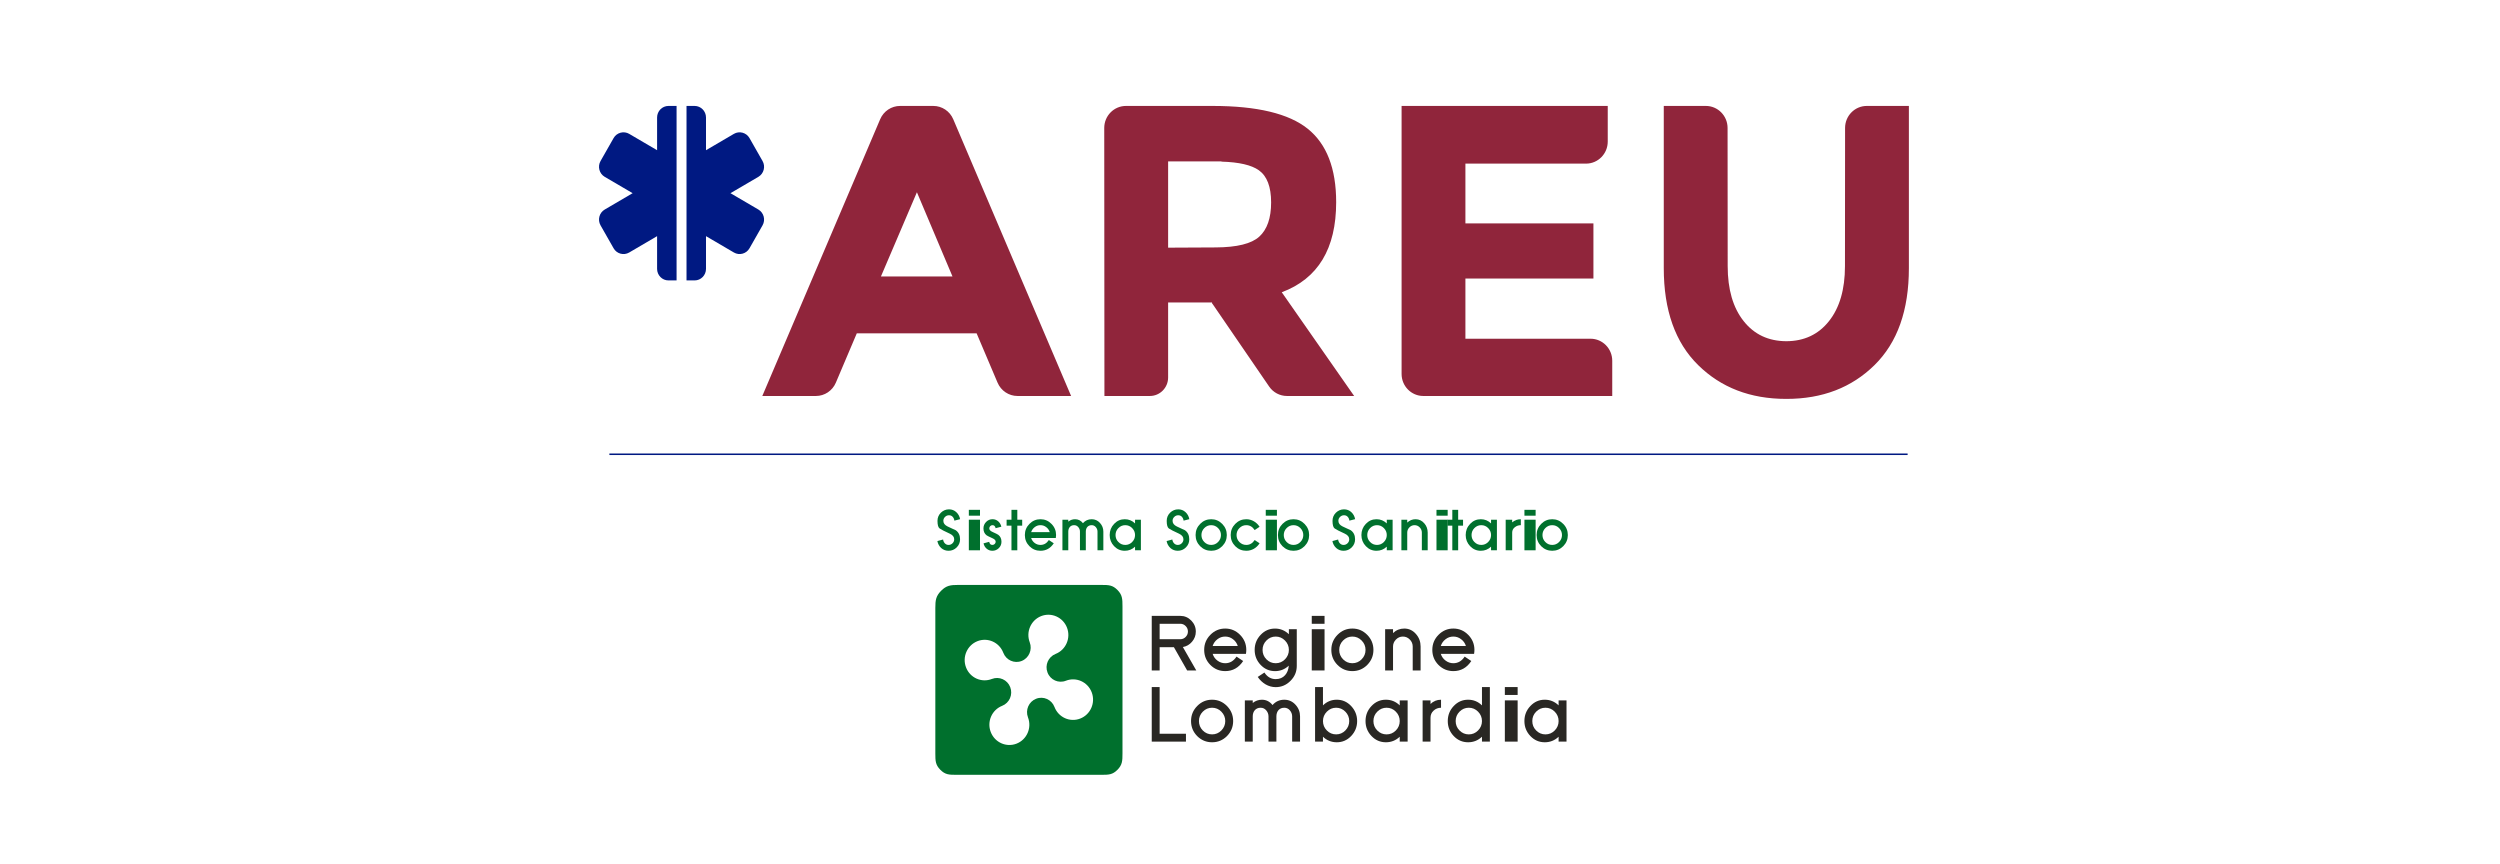 <?xml version="1.0" encoding="UTF-8"?>
<svg width="165px" height="57px" viewBox="0 0 165 57" version="1.1" xmlns="http://www.w3.org/2000/svg" xmlns:xlink="http://www.w3.org/1999/xlink">
    <title>LOGO PARTNERS</title>
    <defs>
        <polygon id="path-1" points="0 0 92 0 92 56 0 56"></polygon>
    </defs>
    <g id="LOGO-PARTNERS" stroke="none" stroke-width="1" fill="none" fill-rule="evenodd">
        <rect id="Rectangle" fill="#FFFFFF" x="0" y="0" width="165" height="57"></rect>
        <rect id="Rectangle" fill="#FFFFFF" x="0" y="0" width="5" height="5"></rect>
        <rect id="Rectangle-Copy-3" fill="#FFFFFF" x="0" y="52" width="5" height="5"></rect>
        <rect id="Rectangle-Copy" fill="#FFFFFF" x="160" y="0" width="5" height="5"></rect>
        <rect id="Rectangle-Copy-2" fill="#FFFFFF" x="160" y="52" width="5" height="5"></rect>
        <g id="LogoAgenziaRL-Orizz-Color-Pant-Ordini-Approvvigionamenti" transform="translate(37, 1)">
            <g id="g10" transform="translate(46, 28) scale(-1, 1) rotate(-180) translate(-46, -28) translate(0, 0)">
                <g id="g14-Clipped">
                    <mask id="mask-2" fill="white">
                        <use xlink:href="#path-1"></use>
                    </mask>
                    <g id="path16"></g>
                    <g id="g14" mask="url(#mask-2)">
                        <g transform="translate(2.535, 5.862)">
                            <g id="g20" stroke-width="1" fill="none" fill-rule="evenodd" transform="translate(0, 32.63)">
                                <path d="M3.833,10.753 L3.833,8.594 L1.99,9.674 C1.817,9.775 1.614,9.802 1.42,9.749 C1.225,9.696 1.063,9.571 0.963,9.395 L0.1,7.879 C-0.107,7.515 0.017,7.048 0.376,6.837 L2.219,5.758 L0.376,4.678 C0.017,4.468 -0.107,4.001 0.1,3.637 L0.963,2.121 C1.17,1.757 1.631,1.632 1.99,1.842 L3.833,2.922 L3.833,0.763 C3.833,0.342 4.17,-1.44811699e-17 4.584,-1.44811699e-17 L5.119,-1.44811699e-17 L5.119,11.516 L4.584,11.516 C4.17,11.516 3.833,11.173 3.833,10.753 M10.519,4.678 L10.519,4.678 L8.675,5.758 L10.519,6.837 C10.877,7.048 11.001,7.515 10.794,7.879 L9.931,9.395 C9.83,9.571 9.669,9.696 9.474,9.749 C9.281,9.802 9.078,9.775 8.904,9.674 L7.061,8.594 L7.061,10.753 C7.061,11.173 6.724,11.516 6.31,11.516 L5.775,11.516 L5.775,-1.79083801e-15 L6.31,-1.79083801e-15 C6.724,-1.79083801e-15 7.061,0.342 7.061,0.763 L7.061,2.922 L8.904,1.842 C9.263,1.632 9.723,1.757 9.931,2.121 L10.794,3.637 C11.001,4.001 10.877,4.468 10.519,4.678" id="path22" fill="#001982" fill-rule="nonzero"></path>
                            </g>
                            <g id="g24" stroke-width="1" fill="none" fill-rule="evenodd" transform="translate(10.777, 24.811)">
                                <path d="M7.829,8.079 L10.204,13.639 L12.553,8.079 L7.829,8.079 Z M11.287,19.335 L9.095,19.335 C8.523,19.335 8.006,18.99 7.779,18.457 L0,0.192 L3.538,0.192 C4.11,0.192 4.628,0.537 4.854,1.071 L6.236,4.327 L14.145,4.327 L15.527,1.071 C15.754,0.537 16.271,0.192 16.844,0.192 L20.381,0.192 L12.602,18.457 C12.376,18.99 11.859,19.335 11.287,19.335 M54.663,3.971 L46.405,3.971 L46.405,7.942 L54.854,7.942 L54.854,11.584 L46.405,11.584 L46.405,15.528 L54.366,15.528 C55.158,15.528 55.799,16.179 55.799,16.982 L55.799,19.335 L42.193,19.335 L42.193,1.646 C42.193,0.843 42.835,0.192 43.627,0.192 L56.096,0.192 L56.096,2.517 C56.096,3.32 55.455,3.971 54.663,3.971 M32.799,10.708 C32.286,10.241 31.328,10.005 29.927,9.997 L26.784,9.981 L26.784,15.675 L30.309,15.675 L30.308,15.659 C31.461,15.626 32.283,15.437 32.772,15.09 C33.312,14.706 33.582,13.999 33.582,12.967 C33.582,11.936 33.321,11.182 32.799,10.708 M37.875,12.981 C37.875,15.208 37.249,16.824 35.998,17.829 C34.747,18.832 32.655,19.335 29.722,19.335 L24.001,19.335 C23.21,19.335 22.568,18.684 22.568,17.881 L22.58,0.192 L25.579,0.192 C26.244,0.192 26.784,0.738 26.784,1.413 L26.784,6.366 L29.683,6.366 L29.679,6.299 L29.695,6.299 L33.452,0.815 C33.719,0.425 34.159,0.192 34.629,0.192 L39.062,0.192 L34.284,7.038 C36.677,7.933 37.875,9.914 37.875,12.981 M72.896,19.335 C72.104,19.335 71.463,18.684 71.463,17.881 L71.456,8.764 C71.456,7.23 71.105,6.02 70.403,5.135 C69.705,4.253 68.765,3.811 67.586,3.807 C66.406,3.811 65.466,4.253 64.768,5.135 C64.066,6.02 63.715,7.23 63.715,8.764 L63.708,17.881 C63.708,18.684 63.067,19.335 62.275,19.335 L59.497,19.335 L59.497,8.627 C59.497,5.851 60.253,3.72 61.765,2.232 C63.277,0.744 65.211,0 67.569,0 C67.575,0 67.58,0 67.586,0 C67.591,0 67.597,0 67.602,0 C69.96,0 71.895,0.744 73.407,2.232 C74.918,3.72 75.674,5.851 75.674,8.627 L75.674,19.335 L72.896,19.335 Z" id="path26" fill="#90253B" fill-rule="nonzero"></path>
                            </g>
                            <g id="g28" stroke-width="1" fill="none" fill-rule="evenodd" transform="translate(22.197, -0)">
                                <path d="M9.568,3.715 C8.888,3.447 8.126,3.788 7.863,4.479 C7.677,4.967 7.133,5.212 6.65,5.019 C6.168,4.831 5.928,4.28 6.115,3.79 C6.379,3.1 6.043,2.326 5.364,2.059 C4.685,1.793 3.921,2.134 3.657,2.825 C3.393,3.511 3.731,4.287 4.409,4.553 C4.891,4.744 5.132,5.292 4.944,5.784 C4.758,6.274 4.214,6.516 3.732,6.327 C3.053,6.059 2.289,6.399 2.026,7.089 C1.762,7.778 2.1,8.551 2.78,8.821 C3.458,9.087 4.223,8.746 4.485,8.057 C4.672,7.568 5.214,7.324 5.697,7.514 C6.178,7.703 6.418,8.255 6.23,8.746 C5.968,9.432 6.305,10.206 6.983,10.475 C7.662,10.741 8.426,10.4 8.691,9.71 C8.953,9.023 8.617,8.248 7.939,7.98 C7.456,7.79 7.215,7.239 7.404,6.753 C7.589,6.261 8.134,6.018 8.617,6.21 C9.295,6.475 10.057,6.135 10.321,5.445 C10.583,4.758 10.247,3.982 9.568,3.715 M12.022,12.198 C11.702,12.523 11.449,12.532 10.961,12.532 L1.492,12.532 C1.004,12.532 0.725,12.495 0.38,12.145 C0.034,11.795 0,11.513 0,11.017 L0,1.411 C0,0.916 0.009,0.659 0.328,0.334 C0.649,0.009 0.901,0 1.389,0 L10.961,0 C11.449,0 11.702,0.009 12.022,0.334 C12.34,0.659 12.352,0.916 12.352,1.411 L12.352,11.122 C12.352,11.615 12.34,11.874 12.022,12.198" id="path30" fill="#00702D" fill-rule="nonzero"></path>
                            </g>
                            <g id="g32" stroke-width="1" fill="none" fill-rule="evenodd" transform="translate(36.48, 6.889)">
                                <path d="M2.336,0 L1.464,1.532 L0.521,1.532 L0.521,0 L0,0 L0,3.601 L1.889,3.601 C2.165,3.601 2.404,3.499 2.606,3.295 C2.807,3.089 2.909,2.847 2.909,2.566 C2.909,2.314 2.827,2.091 2.662,1.899 C2.499,1.704 2.296,1.586 2.054,1.545 L2.939,0 L2.336,0 Z M2.388,2.569 C2.388,2.709 2.338,2.829 2.24,2.929 C2.141,3.029 2.025,3.08 1.889,3.08 L0.521,3.08 L0.521,2.061 L1.889,2.061 C2.025,2.061 2.141,2.111 2.24,2.212 C2.338,2.312 2.388,2.431 2.388,2.569" id="path34" fill="#292723" fill-rule="nonzero"></path>
                            </g>
                            <g id="g36" stroke-width="1" fill="none" fill-rule="evenodd" transform="translate(39.941, 6.845)">
                                <path d="M2.779,1.4 C2.779,1.312 2.771,1.225 2.756,1.137 L0.559,1.137 C0.618,0.953 0.724,0.804 0.877,0.692 C1.029,0.578 1.199,0.52 1.388,0.52 C1.696,0.52 1.945,0.667 2.135,0.957 L2.573,0.666 C2.279,0.222 1.884,0 1.388,0 C1.006,0 0.679,0.135 0.407,0.407 C0.135,0.682 0,1.013 0,1.4 C0,1.787 0.135,2.118 0.407,2.393 C0.679,2.67 1.006,2.809 1.388,2.809 C1.769,2.809 2.096,2.67 2.369,2.393 C2.642,2.117 2.779,1.785 2.779,1.4 M2.217,1.658 C2.157,1.844 2.051,1.993 1.899,2.106 C1.75,2.222 1.579,2.28 1.388,2.28 C1.196,2.28 1.026,2.222 0.877,2.106 C0.722,1.988 0.616,1.839 0.559,1.658 L2.217,1.658 Z" id="path38" fill="#292723" fill-rule="nonzero"></path>
                            </g>
                            <g id="g40" stroke-width="1" fill="none" fill-rule="evenodd" transform="translate(43.273, 5.787)">
                                <path d="M2.779,1.401 C2.779,1.021 2.642,0.693 2.367,0.418 C2.094,0.139 1.768,0 1.388,0 C1.154,0 0.931,0.061 0.719,0.183 C0.514,0.305 0.342,0.468 0.203,0.673 L0.643,0.964 C0.833,0.674 1.081,0.529 1.388,0.529 C1.645,0.529 1.852,0.615 2.006,0.787 C2.15,0.948 2.232,1.159 2.252,1.419 C1.995,1.178 1.692,1.057 1.345,1.057 C0.971,1.057 0.653,1.195 0.392,1.47 C0.131,1.746 0,2.074 0,2.458 C0,2.843 0.131,3.173 0.392,3.448 C0.653,3.726 0.971,3.866 1.345,3.866 C1.692,3.866 1.997,3.741 2.258,3.492 L2.258,3.822 L2.779,3.822 L2.779,1.401 Z M2.258,2.458 C2.258,2.697 2.172,2.903 2.001,3.077 C1.829,3.25 1.625,3.338 1.388,3.338 C1.151,3.338 0.946,3.25 0.776,3.077 C0.606,2.905 0.521,2.698 0.521,2.458 C0.521,2.216 0.606,2.008 0.776,1.836 C0.945,1.665 1.149,1.578 1.388,1.578 C1.627,1.578 1.831,1.665 2.001,1.836 C2.172,2.01 2.258,2.217 2.258,2.458" id="path42" fill="#292723" fill-rule="nonzero"></path>
                            </g>
                            <path d="M47.041,10.49 L47.885,10.49 L47.885,9.968 L47.041,9.968 L47.041,10.49 Z M47.041,9.61 L47.885,9.61 L47.885,6.888 L47.041,6.888 L47.041,9.61 Z" id="path44" fill="#292723" fill-rule="nonzero"></path>
                            <g id="g46" stroke-width="1" fill="none" fill-rule="evenodd" transform="translate(48.333, 6.845)">
                                <path d="M2.778,1.4 C2.778,1.015 2.642,0.684 2.369,0.407 C2.096,0.135 1.769,0 1.388,0 C1.006,0 0.679,0.135 0.407,0.407 C0.135,0.682 0,1.013 0,1.4 C0,1.787 0.135,2.118 0.407,2.393 C0.679,2.67 1.006,2.809 1.388,2.809 C1.769,2.809 2.096,2.67 2.369,2.393 C2.642,2.117 2.778,1.785 2.778,1.4 M2.257,1.4 C2.257,1.639 2.172,1.846 2,2.019 C1.829,2.193 1.625,2.28 1.388,2.28 C1.15,2.28 0.946,2.193 0.775,2.019 C0.605,1.847 0.521,1.641 0.521,1.4 C0.521,1.158 0.605,0.951 0.775,0.779 C0.945,0.607 1.149,0.52 1.388,0.52 C1.627,0.52 1.831,0.607 2,0.779 C2.172,0.952 2.257,1.16 2.257,1.4" id="path48" fill="#292723" fill-rule="nonzero"></path>
                            </g>
                            <g id="g50" stroke-width="1" fill="none" fill-rule="evenodd" transform="translate(51.884, 6.889)">
                                <path d="M1.82,0 L1.82,1.576 C1.82,1.755 1.756,1.91 1.627,2.04 C1.501,2.171 1.348,2.236 1.17,2.236 C0.995,2.236 0.842,2.171 0.714,2.04 C0.585,1.91 0.521,1.755 0.521,1.576 L0.521,0 L0,0 L0,2.722 L0.521,2.722 L0.521,2.466 C0.732,2.666 0.979,2.765 1.26,2.765 C1.57,2.765 1.829,2.643 2.039,2.399 C2.241,2.168 2.341,1.894 2.341,1.576 L2.341,0 L1.82,0 Z" id="path52" fill="#292723" fill-rule="nonzero"></path>
                            </g>
                            <g id="g54" stroke-width="1" fill="none" fill-rule="evenodd" transform="translate(54.998, 6.845)">
                                <path d="M2.779,1.4 C2.779,1.312 2.771,1.225 2.756,1.137 L0.559,1.137 C0.619,0.953 0.725,0.804 0.878,0.692 C1.03,0.578 1.2,0.52 1.388,0.52 C1.697,0.52 1.946,0.667 2.135,0.957 L2.573,0.666 C2.28,0.222 1.885,0 1.388,0 C1.007,0 0.68,0.135 0.407,0.407 C0.135,0.682 0,1.013 0,1.4 C0,1.787 0.135,2.118 0.407,2.393 C0.68,2.67 1.007,2.809 1.388,2.809 C1.769,2.809 2.096,2.67 2.369,2.393 C2.642,2.117 2.779,1.785 2.779,1.4 M2.217,1.658 C2.158,1.844 2.052,1.993 1.899,2.106 C1.75,2.222 1.58,2.28 1.388,2.28 C1.197,2.28 1.026,2.222 0.878,2.106 C0.722,1.988 0.617,1.839 0.559,1.658 L2.217,1.658 Z" id="path56" fill="#292723" fill-rule="nonzero"></path>
                            </g>
                            <g id="g58" stroke-width="1" fill="none" fill-rule="evenodd" transform="translate(36.48, 2.191)">
                                <polygon id="path60" fill="#292723" fill-rule="nonzero" points="0 0 0 3.601 0.521 3.601 0.521 0.52 2.258 0.52 2.258 0"></polygon>
                            </g>
                            <g id="g62" stroke-width="1" fill="none" fill-rule="evenodd" transform="translate(39.074, 2.148)">
                                <path d="M2.779,1.4 C2.779,1.015 2.642,0.685 2.37,0.407 C2.097,0.136 1.769,0 1.388,0 C1.006,0 0.679,0.136 0.407,0.407 C0.135,0.683 0,1.014 0,1.4 C0,1.788 0.135,2.118 0.407,2.394 C0.679,2.671 1.006,2.809 1.388,2.809 C1.769,2.809 2.097,2.671 2.37,2.394 C2.642,2.117 2.779,1.786 2.779,1.4 M2.258,1.4 C2.258,1.639 2.172,1.846 2.001,2.02 C1.83,2.193 1.626,2.28 1.388,2.28 C1.151,2.28 0.946,2.193 0.775,2.02 C0.606,1.848 0.521,1.641 0.521,1.4 C0.521,1.158 0.606,0.951 0.775,0.779 C0.945,0.607 1.149,0.521 1.388,0.521 C1.627,0.521 1.831,0.607 2.001,0.779 C2.172,0.953 2.258,1.16 2.258,1.4" id="path64" fill="#292723" fill-rule="nonzero"></path>
                            </g>
                            <g id="g66" stroke-width="1" fill="none" fill-rule="evenodd" transform="translate(42.625, 2.191)">
                                <path d="M3.122,0 L3.122,1.664 C3.122,1.814 3.072,1.946 2.972,2.064 C2.873,2.179 2.75,2.236 2.603,2.236 C2.442,2.236 2.314,2.183 2.219,2.077 C2.128,1.97 2.082,1.832 2.082,1.664 L2.082,0 L1.561,0 L1.561,1.664 C1.561,1.814 1.511,1.946 1.411,2.064 C1.313,2.179 1.189,2.236 1.041,2.236 C0.882,2.236 0.755,2.183 0.66,2.077 C0.567,1.971 0.521,1.834 0.521,1.664 L0.521,0 L0,0 L0,2.721 L0.521,2.721 L0.521,2.551 C0.697,2.694 0.9,2.765 1.128,2.765 C1.409,2.765 1.642,2.648 1.827,2.414 C2.03,2.648 2.289,2.765 2.603,2.765 C2.895,2.765 3.141,2.656 3.341,2.437 C3.543,2.218 3.643,1.96 3.643,1.664 L3.643,0 L3.122,0 Z" id="path68" fill="#292723" fill-rule="nonzero"></path>
                            </g>
                            <g id="g70" stroke-width="1" fill="none" fill-rule="evenodd" transform="translate(47.26, 2.148)">
                                <path d="M2.776,1.4 C2.776,1.018 2.644,0.69 2.382,0.413 C2.121,0.138 1.805,0 1.432,0 C1.08,0 0.776,0.122 0.521,0.366 L0.521,0.044 L0,0.044 L0,3.645 L0.521,3.645 L0.521,2.435 C0.776,2.684 1.08,2.809 1.432,2.809 C1.803,2.809 2.12,2.669 2.382,2.391 C2.644,2.109 2.776,1.779 2.776,1.4 M2.254,1.4 C2.254,1.639 2.169,1.846 1.998,2.02 C1.827,2.193 1.624,2.28 1.389,2.28 C1.152,2.28 0.948,2.193 0.777,2.02 C0.606,1.846 0.521,1.639 0.521,1.4 C0.521,1.16 0.606,0.953 0.777,0.779 C0.946,0.607 1.15,0.521 1.389,0.521 C1.626,0.521 1.829,0.607 1.998,0.779 C2.169,0.953 2.254,1.16 2.254,1.4" id="path72" fill="#292723" fill-rule="nonzero"></path>
                            </g>
                            <g id="g74" stroke-width="1" fill="none" fill-rule="evenodd" transform="translate(50.59, 2.148)">
                                <path d="M2.257,0.044 L2.257,0.366 C2.001,0.122 1.697,0 1.345,0 C0.97,0 0.653,0.138 0.392,0.413 C0.13,0.688 0,1.017 0,1.4 C0,1.785 0.13,2.116 0.392,2.391 C0.653,2.669 0.97,2.809 1.345,2.809 C1.697,2.809 2.001,2.684 2.257,2.435 L2.257,2.765 L2.779,2.765 L2.779,0.044 L2.257,0.044 Z M2.257,1.4 C2.257,1.639 2.172,1.846 2.001,2.02 C1.83,2.193 1.626,2.28 1.388,2.28 C1.15,2.28 0.947,2.193 0.775,2.02 C0.605,1.848 0.521,1.642 0.521,1.4 C0.521,1.158 0.605,0.951 0.775,0.779 C0.945,0.607 1.149,0.52 1.388,0.52 C1.627,0.52 1.831,0.607 2.001,0.779 C2.172,0.953 2.257,1.16 2.257,1.4" id="path76" fill="#292723" fill-rule="nonzero"></path>
                            </g>
                            <g id="g78" stroke-width="1" fill="none" fill-rule="evenodd" transform="translate(54.358, 2.191)">
                                <path d="M1.215,2.236 C1.028,2.236 0.865,2.174 0.727,2.048 C0.589,1.924 0.521,1.767 0.521,1.576 L0.521,0 L0,0 L0,2.721 L0.521,2.721 L0.521,2.484 C0.71,2.671 0.942,2.765 1.215,2.765 L1.215,2.236 Z" id="path80" fill="#292723" fill-rule="nonzero"></path>
                            </g>
                            <g id="g82" stroke-width="1" fill="none" fill-rule="evenodd" transform="translate(56.018, 2.148)">
                                <path d="M2.257,0.044 L2.257,0.366 C2,0.122 1.696,0 1.344,0 C0.969,0 0.652,0.138 0.391,0.413 C0.129,0.688 0,1.017 0,1.4 C0,1.785 0.129,2.116 0.391,2.391 C0.652,2.669 0.969,2.809 1.344,2.809 C1.696,2.809 2,2.684 2.257,2.435 L2.257,3.645 L2.778,3.645 L2.778,0.044 L2.257,0.044 Z M2.257,1.4 C2.257,1.639 2.171,1.846 2,2.02 C1.829,2.193 1.625,2.28 1.388,2.28 C1.15,2.28 0.946,2.193 0.775,2.02 C0.605,1.848 0.521,1.642 0.521,1.4 C0.521,1.158 0.605,0.951 0.775,0.779 C0.944,0.607 1.149,0.52 1.388,0.52 C1.626,0.52 1.831,0.607 2,0.779 C2.171,0.953 2.257,1.16 2.257,1.4" id="path84" fill="#292723" fill-rule="nonzero"></path>
                            </g>
                            <path d="M59.785,5.792 L60.629,5.792 L60.629,5.271 L59.785,5.271 L59.785,5.792 Z M59.785,4.913 L60.629,4.913 L60.629,2.191 L59.785,2.191 L59.785,4.913 Z" id="path86" fill="#292723" fill-rule="nonzero"></path>
                            <g id="g88" stroke-width="1" fill="none" fill-rule="evenodd" transform="translate(61.076, 2.148)">
                                <path d="M2.257,0.044 L2.257,0.366 C2.001,0.122 1.697,0 1.345,0 C0.97,0 0.653,0.138 0.392,0.413 C0.13,0.688 0,1.017 0,1.4 C0,1.785 0.13,2.116 0.392,2.391 C0.653,2.669 0.97,2.809 1.345,2.809 C1.697,2.809 2.001,2.684 2.257,2.435 L2.257,2.765 L2.779,2.765 L2.779,0.044 L2.257,0.044 Z M2.257,1.4 C2.257,1.639 2.172,1.846 2.001,2.02 C1.83,2.193 1.625,2.28 1.388,2.28 C1.151,2.28 0.947,2.193 0.775,2.02 C0.605,1.848 0.521,1.642 0.521,1.4 C0.521,1.158 0.605,0.951 0.775,0.779 C0.945,0.607 1.149,0.52 1.388,0.52 C1.627,0.52 1.831,0.607 2.001,0.779 C2.172,0.953 2.257,1.16 2.257,1.4" id="path90" fill="#292723" fill-rule="nonzero"></path>
                            </g>
                            <g id="g92" stroke-width="1" fill="none" fill-rule="evenodd" transform="translate(22.332, 14.787)">
                                <path d="M1.122,1.989 C1.108,2.092 1.07,2.177 1.008,2.243 C0.946,2.311 0.865,2.344 0.767,2.344 C0.665,2.344 0.578,2.308 0.505,2.235 C0.431,2.164 0.394,2.078 0.394,1.975 C0.394,1.816 0.49,1.691 0.681,1.601 C0.769,1.56 0.857,1.519 0.945,1.478 C1.034,1.437 1.122,1.396 1.21,1.356 C1.401,1.222 1.497,1.022 1.497,0.757 C1.497,0.547 1.422,0.368 1.272,0.22 C1.124,0.073 0.946,0 0.737,0 C0.55,0 0.39,0.06 0.256,0.178 C0.121,0.3 0.035,0.455 0,0.641 L0.377,0.744 C0.392,0.642 0.43,0.558 0.49,0.494 C0.557,0.422 0.639,0.386 0.737,0.386 C0.838,0.386 0.925,0.422 0.999,0.495 C1.073,0.568 1.11,0.655 1.11,0.757 C1.11,0.913 1.015,1.036 0.824,1.126 C0.643,1.208 0.497,1.278 0.387,1.336 C0.276,1.394 0.197,1.439 0.149,1.472 C0.055,1.539 0.007,1.707 0.007,1.975 C0.007,2.186 0.082,2.365 0.231,2.513 C0.384,2.66 0.563,2.734 0.767,2.734 C0.954,2.734 1.114,2.673 1.246,2.551 C1.379,2.43 1.464,2.275 1.5,2.086 L1.122,1.989 Z" id="path94" fill="#00702D" fill-rule="nonzero"></path>
                            </g>
                            <path d="M24.408,16.837 L25.145,16.837 L25.145,14.819 L24.408,14.819 L24.408,16.837 Z M24.408,17.489 L25.145,17.489 L25.145,17.103 L24.408,17.103 L24.408,17.489 Z" id="path96" fill="#00702D" fill-rule="nonzero"></path>
                            <g id="g98" stroke-width="1" fill="none" fill-rule="evenodd" transform="translate(25.373, 14.787)">
                                <path d="M1.189,0.595 C1.189,0.429 1.13,0.288 1.012,0.172 C0.893,0.058 0.752,0 0.592,0 C0.448,0 0.322,0.045 0.215,0.134 C0.107,0.226 0.037,0.344 0.006,0.49 L0.379,0.591 C0.404,0.455 0.475,0.386 0.592,0.386 C0.647,0.386 0.697,0.407 0.741,0.448 C0.785,0.49 0.807,0.539 0.807,0.595 C0.807,0.688 0.737,0.765 0.598,0.826 C0.374,0.927 0.244,0.991 0.209,1.019 C0.07,1.124 0,1.276 0,1.476 C0,1.64 0.058,1.782 0.175,1.903 C0.293,2.023 0.434,2.083 0.598,2.083 C0.742,2.083 0.868,2.036 0.975,1.943 C1.077,1.854 1.146,1.736 1.18,1.589 L0.803,1.49 C0.774,1.624 0.706,1.69 0.598,1.69 C0.54,1.69 0.489,1.67 0.447,1.628 C0.405,1.585 0.385,1.535 0.385,1.476 C0.385,1.384 0.454,1.307 0.594,1.245 C0.704,1.197 0.791,1.156 0.855,1.123 C0.918,1.091 0.96,1.067 0.98,1.052 C1.12,0.945 1.189,0.792 1.189,0.595" id="path100" fill="#00702D" fill-rule="nonzero"></path>
                            </g>
                            <g id="g102" stroke-width="1" fill="none" fill-rule="evenodd" transform="translate(26.901, 14.819)">
                                <polygon id="path104" fill="#00702D" fill-rule="nonzero" points="0.707 1.626 0.707 0 0.321 0 0.321 1.626 0 1.626 0 2.017 0.321 2.017 0.321 2.67 0.707 2.67 0.707 2.017 1.029 2.017 1.029 1.626"></polygon>
                            </g>
                            <g id="g106" stroke-width="1" fill="none" fill-rule="evenodd" transform="translate(28.106, 14.787)">
                                <path d="M1.644,1.229 C1.599,1.367 1.521,1.478 1.408,1.561 C1.297,1.647 1.171,1.69 1.029,1.69 C0.887,1.69 0.761,1.647 0.65,1.561 C0.536,1.474 0.457,1.363 0.414,1.229 L1.644,1.229 Z M2.06,1.038 C2.06,0.973 2.054,0.908 2.043,0.843 L0.414,0.843 C0.459,0.707 0.537,0.597 0.65,0.512 C0.763,0.428 0.89,0.386 1.029,0.386 C1.258,0.386 1.442,0.494 1.583,0.709 L1.908,0.494 C1.69,0.164 1.397,0 1.029,0 C0.746,0 0.504,0.1 0.302,0.302 C0.1,0.506 0,0.751 0,1.038 C0,1.325 0.1,1.571 0.302,1.774 C0.504,1.98 0.746,2.082 1.029,2.082 C1.312,2.082 1.554,1.98 1.756,1.774 C1.959,1.569 2.06,1.324 2.06,1.038" id="path108" fill="#00702D" fill-rule="nonzero"></path>
                            </g>
                            <g id="g110" stroke-width="1" fill="none" fill-rule="evenodd" transform="translate(30.585, 14.819)">
                                <path d="M2.315,0 L2.315,1.233 C2.315,1.344 2.278,1.443 2.203,1.53 C2.131,1.615 2.039,1.658 1.93,1.658 C1.81,1.658 1.716,1.618 1.645,1.54 C1.578,1.461 1.544,1.359 1.544,1.233 L1.544,0 L1.157,0 L1.157,1.233 C1.157,1.344 1.12,1.443 1.046,1.53 C0.974,1.615 0.882,1.658 0.772,1.658 C0.654,1.658 0.56,1.618 0.49,1.54 C0.421,1.461 0.387,1.36 0.387,1.233 L0.387,0 L0,0 L0,2.017 L0.387,2.017 L0.387,1.891 C0.517,1.997 0.667,2.05 0.836,2.05 C1.045,2.05 1.218,1.963 1.355,1.79 C1.505,1.963 1.697,2.05 1.931,2.05 C2.146,2.05 2.329,1.969 2.477,1.807 C2.626,1.644 2.701,1.453 2.701,1.233 L2.701,0 L2.315,0 Z" id="path112" fill="#00702D" fill-rule="nonzero"></path>
                            </g>
                            <g id="g114" stroke-width="1" fill="none" fill-rule="evenodd" transform="translate(33.704, 14.787)">
                                <path d="M1.674,1.038 C1.674,1.215 1.61,1.368 1.483,1.498 C1.356,1.626 1.205,1.69 1.029,1.69 C0.853,1.69 0.702,1.626 0.575,1.498 C0.449,1.37 0.386,1.217 0.386,1.038 C0.386,0.859 0.449,0.705 0.575,0.578 C0.7,0.45 0.852,0.386 1.029,0.386 C1.206,0.386 1.358,0.45 1.483,0.578 C1.61,0.706 1.674,0.86 1.674,1.038 M1.674,0.032 L1.674,0.272 C1.484,0.091 1.259,0 0.997,0 C0.719,0 0.484,0.102 0.29,0.306 C0.097,0.51 0,0.754 0,1.038 C0,1.324 0.097,1.569 0.29,1.773 C0.484,1.979 0.719,2.082 0.997,2.082 C1.259,2.082 1.484,1.99 1.674,1.805 L1.674,2.05 L2.06,2.05 L2.06,0.032 L1.674,0.032 Z" id="path116" fill="#00702D" fill-rule="nonzero"></path>
                            </g>
                            <g id="g118" stroke-width="1" fill="none" fill-rule="evenodd" transform="translate(37.461, 14.787)">
                                <path d="M1.121,1.989 C1.108,2.092 1.07,2.177 1.008,2.243 C0.945,2.311 0.865,2.344 0.767,2.344 C0.665,2.344 0.578,2.308 0.505,2.235 C0.431,2.164 0.394,2.078 0.394,1.975 C0.394,1.816 0.489,1.691 0.681,1.601 C0.769,1.56 0.857,1.519 0.945,1.478 C1.033,1.437 1.121,1.396 1.209,1.356 C1.401,1.222 1.496,1.022 1.496,0.757 C1.496,0.547 1.422,0.368 1.272,0.22 C1.124,0.073 0.945,0 0.737,0 C0.549,0 0.389,0.06 0.256,0.178 C0.121,0.3 0.035,0.455 0,0.641 L0.377,0.744 C0.392,0.642 0.43,0.558 0.49,0.494 C0.557,0.422 0.639,0.386 0.737,0.386 C0.837,0.386 0.925,0.422 0.999,0.495 C1.073,0.568 1.11,0.655 1.11,0.757 C1.11,0.913 1.015,1.036 0.824,1.126 C0.643,1.208 0.497,1.278 0.386,1.336 C0.276,1.394 0.196,1.439 0.149,1.472 C0.055,1.539 0.007,1.707 0.007,1.975 C0.007,2.186 0.082,2.365 0.231,2.513 C0.384,2.66 0.562,2.734 0.767,2.734 C0.954,2.734 1.114,2.673 1.246,2.551 C1.379,2.43 1.464,2.275 1.5,2.086 L1.121,1.989 Z" id="path120" fill="#00702D" fill-rule="nonzero"></path>
                            </g>
                            <g id="g122" stroke-width="1" fill="none" fill-rule="evenodd" transform="translate(39.374, 14.787)">
                                <path d="M1.674,1.038 C1.674,1.215 1.61,1.368 1.484,1.498 C1.356,1.626 1.205,1.69 1.029,1.69 C0.853,1.69 0.702,1.626 0.575,1.498 C0.449,1.37 0.386,1.217 0.386,1.038 C0.386,0.859 0.449,0.705 0.575,0.578 C0.7,0.45 0.852,0.386 1.029,0.386 C1.206,0.386 1.358,0.45 1.484,0.578 C1.61,0.706 1.674,0.86 1.674,1.038 M2.06,1.038 C2.06,0.753 1.959,0.508 1.757,0.302 C1.554,0.101 1.312,0 1.029,0 C0.747,0 0.504,0.101 0.301,0.302 C0.1,0.506 0,0.751 0,1.038 C0,1.325 0.1,1.571 0.301,1.774 C0.504,1.98 0.747,2.082 1.029,2.082 C1.312,2.082 1.554,1.98 1.757,1.774 C1.959,1.569 2.06,1.324 2.06,1.038" id="path124" fill="#00702D" fill-rule="nonzero"></path>
                            </g>
                            <g id="g126" stroke-width="1" fill="none" fill-rule="evenodd" transform="translate(41.69, 14.787)">
                                <path d="M1.908,0.494 C1.808,0.339 1.683,0.219 1.533,0.132 C1.375,0.044 1.207,0 1.029,0 C0.746,0 0.504,0.101 0.302,0.302 C0.101,0.506 0,0.751 0,1.038 C0,1.325 0.101,1.57 0.302,1.775 C0.504,1.98 0.746,2.082 1.029,2.082 C1.207,2.082 1.375,2.037 1.533,1.945 C1.683,1.858 1.808,1.737 1.908,1.583 L1.583,1.367 C1.443,1.583 1.258,1.69 1.029,1.69 C0.853,1.69 0.702,1.626 0.575,1.497 C0.449,1.37 0.387,1.216 0.387,1.038 C0.387,0.858 0.449,0.705 0.575,0.577 C0.701,0.45 0.852,0.386 1.029,0.386 C1.258,0.386 1.443,0.494 1.583,0.709 L1.908,0.494 Z" id="path128" fill="#00702D" fill-rule="nonzero"></path>
                            </g>
                            <path d="M44.005,16.837 L44.742,16.837 L44.742,14.819 L44.005,14.819 L44.005,16.837 Z M44.005,17.489 L44.742,17.489 L44.742,17.103 L44.005,17.103 L44.005,17.489 Z" id="path130" fill="#00702D" fill-rule="nonzero"></path>
                            <g id="g132" stroke-width="1" fill="none" fill-rule="evenodd" transform="translate(44.808, 14.787)">
                                <path d="M1.674,1.038 C1.674,1.215 1.61,1.368 1.483,1.498 C1.356,1.626 1.205,1.69 1.029,1.69 C0.853,1.69 0.702,1.626 0.575,1.498 C0.449,1.37 0.386,1.217 0.386,1.038 C0.386,0.859 0.449,0.705 0.575,0.578 C0.7,0.45 0.852,0.386 1.029,0.386 C1.206,0.386 1.358,0.45 1.483,0.578 C1.61,0.706 1.674,0.86 1.674,1.038 M2.06,1.038 C2.06,0.753 1.959,0.508 1.756,0.302 C1.554,0.101 1.312,0 1.029,0 C0.746,0 0.504,0.101 0.301,0.302 C0.1,0.506 0,0.751 0,1.038 C0,1.325 0.1,1.571 0.301,1.774 C0.504,1.98 0.746,2.082 1.029,2.082 C1.312,2.082 1.554,1.98 1.756,1.774 C1.959,1.569 2.06,1.324 2.06,1.038" id="path134" fill="#00702D" fill-rule="nonzero"></path>
                            </g>
                            <g id="g136" stroke-width="1" fill="none" fill-rule="evenodd" transform="translate(48.404, 14.787)">
                                <path d="M1.121,1.989 C1.107,2.092 1.07,2.177 1.008,2.243 C0.946,2.311 0.865,2.344 0.767,2.344 C0.666,2.344 0.578,2.308 0.505,2.235 C0.431,2.164 0.394,2.078 0.394,1.975 C0.394,1.816 0.49,1.691 0.681,1.601 L0.945,1.478 C1.034,1.437 1.121,1.396 1.209,1.356 C1.401,1.222 1.496,1.022 1.496,0.757 C1.496,0.547 1.422,0.368 1.272,0.22 C1.124,0.073 0.946,0 0.737,0 C0.55,0 0.389,0.06 0.256,0.178 C0.121,0.3 0.035,0.455 0,0.641 L0.377,0.744 C0.392,0.642 0.43,0.558 0.49,0.494 C0.557,0.422 0.639,0.386 0.737,0.386 C0.838,0.386 0.925,0.422 0.999,0.495 C1.073,0.568 1.11,0.655 1.11,0.757 C1.11,0.913 1.015,1.036 0.824,1.126 C0.643,1.208 0.497,1.278 0.386,1.336 C0.276,1.394 0.196,1.439 0.149,1.472 C0.055,1.539 0.007,1.707 0.007,1.975 C0.007,2.186 0.082,2.365 0.231,2.513 C0.384,2.66 0.562,2.734 0.767,2.734 C0.954,2.734 1.114,2.673 1.246,2.551 C1.379,2.43 1.464,2.275 1.5,2.086 L1.121,1.989 Z" id="path138" fill="#00702D" fill-rule="nonzero"></path>
                            </g>
                            <g id="g140" stroke-width="1" fill="none" fill-rule="evenodd" transform="translate(50.318, 14.787)">
                                <path d="M1.674,1.038 C1.674,1.215 1.61,1.368 1.483,1.498 C1.356,1.626 1.205,1.69 1.029,1.69 C0.853,1.69 0.702,1.626 0.575,1.498 C0.449,1.37 0.386,1.217 0.386,1.038 C0.386,0.859 0.449,0.705 0.575,0.578 C0.7,0.45 0.852,0.386 1.029,0.386 C1.206,0.386 1.357,0.45 1.483,0.578 C1.61,0.706 1.674,0.86 1.674,1.038 M1.674,0.032 L1.674,0.272 C1.484,0.091 1.258,0 0.997,0 C0.719,0 0.484,0.102 0.29,0.306 C0.097,0.51 0,0.754 0,1.038 C0,1.324 0.097,1.569 0.29,1.773 C0.484,1.979 0.719,2.082 0.997,2.082 C1.258,2.082 1.484,1.99 1.674,1.805 L1.674,2.05 L2.06,2.05 L2.06,0.032 L1.674,0.032 Z" id="path142" fill="#00702D" fill-rule="nonzero"></path>
                            </g>
                            <g id="g144" stroke-width="1" fill="none" fill-rule="evenodd" transform="translate(52.957, 14.819)">
                                <path d="M1.35,0 L1.35,1.168 C1.35,1.301 1.302,1.416 1.207,1.513 C1.113,1.61 1,1.658 0.868,1.658 C0.737,1.658 0.625,1.61 0.529,1.513 C0.434,1.416 0.386,1.301 0.386,1.168 L0.386,0 L0,0 L0,2.017 L0.386,2.017 L0.386,1.828 C0.543,1.976 0.726,2.05 0.934,2.05 C1.164,2.05 1.356,1.959 1.512,1.778 C1.661,1.608 1.736,1.404 1.736,1.168 L1.736,0 L1.35,0 Z" id="path146" fill="#00702D" fill-rule="nonzero"></path>
                            </g>
                            <path d="M55.273,16.837 L56.011,16.837 L56.011,14.819 L55.273,14.819 L55.273,16.837 Z M55.273,17.489 L56.011,17.489 L56.011,17.103 L55.273,17.103 L55.273,17.489 Z" id="path148" fill="#00702D" fill-rule="nonzero"></path>
                            <g id="g150" stroke-width="1" fill="none" fill-rule="evenodd" transform="translate(55.997, 14.819)">
                                <polygon id="path152" fill="#00702D" fill-rule="nonzero" points="0.707 1.626 0.707 0 0.321 0 0.321 1.626 0 1.626 0 2.017 0.321 2.017 0.321 2.67 0.707 2.67 0.707 2.017 1.029 2.017 1.029 1.626"></polygon>
                            </g>
                            <g id="g154" stroke-width="1" fill="none" fill-rule="evenodd" transform="translate(57.201, 14.787)">
                                <path d="M1.673,1.038 C1.673,1.215 1.61,1.368 1.483,1.498 C1.356,1.626 1.205,1.69 1.029,1.69 C0.853,1.69 0.702,1.626 0.574,1.498 C0.449,1.37 0.386,1.217 0.386,1.038 C0.386,0.859 0.449,0.705 0.574,0.578 C0.7,0.45 0.852,0.386 1.029,0.386 C1.206,0.386 1.357,0.45 1.483,0.578 C1.61,0.706 1.673,0.86 1.673,1.038 M1.673,0.032 L1.673,0.272 C1.484,0.091 1.258,0 0.997,0 C0.719,0 0.484,0.102 0.29,0.306 C0.097,0.51 0,0.754 0,1.038 C0,1.324 0.097,1.569 0.29,1.773 C0.484,1.979 0.719,2.082 0.997,2.082 C1.258,2.082 1.484,1.99 1.673,1.805 L1.673,2.05 L2.06,2.05 L2.06,0.032 L1.673,0.032 Z" id="path156" fill="#00702D" fill-rule="nonzero"></path>
                            </g>
                            <g id="g158" stroke-width="1" fill="none" fill-rule="evenodd" transform="translate(59.84, 14.819)">
                                <path d="M1,1.658 C0.846,1.658 0.713,1.611 0.598,1.518 C0.485,1.427 0.429,1.31 0.429,1.168 L0.429,0 L0,0 L0,2.017 L0.429,2.017 L0.429,1.842 C0.585,1.98 0.775,2.05 1,2.05 L1,1.658 Z" id="path160" fill="#00702D" fill-rule="nonzero"></path>
                            </g>
                            <path d="M61.078,16.837 L61.816,16.837 L61.816,14.819 L61.078,14.819 L61.078,16.837 Z M61.078,17.489 L61.816,17.489 L61.816,17.103 L61.078,17.103 L61.078,17.489 Z" id="path162" fill="#00702D" fill-rule="nonzero"></path>
                            <g id="g164" stroke-width="1" fill="none" fill-rule="evenodd" transform="translate(61.882, 14.787)">
                                <path d="M1.674,1.038 C1.674,1.215 1.61,1.368 1.483,1.498 C1.356,1.626 1.205,1.69 1.029,1.69 C0.853,1.69 0.702,1.626 0.575,1.498 C0.449,1.37 0.386,1.217 0.386,1.038 C0.386,0.859 0.449,0.705 0.575,0.578 C0.7,0.45 0.852,0.386 1.029,0.386 C1.206,0.386 1.358,0.45 1.483,0.578 C1.61,0.706 1.674,0.86 1.674,1.038 M2.06,1.038 C2.06,0.753 1.959,0.508 1.756,0.302 C1.554,0.101 1.312,0 1.029,0 C0.746,0 0.504,0.101 0.301,0.302 C0.1,0.506 0,0.751 0,1.038 C0,1.325 0.1,1.571 0.301,1.774 C0.504,1.98 0.746,2.082 1.029,2.082 C1.312,2.082 1.554,1.98 1.756,1.774 C1.959,1.569 2.06,1.324 2.06,1.038" id="path166" fill="#00702D" fill-rule="nonzero"></path>
                            </g>
                        </g>
                    </g>
                </g>
                <polygon id="path168" fill="#001982" fill-rule="nonzero" points="3.219 26.968 88.903 26.968 88.903 27.069 3.219 27.069"></polygon>
            </g>
        </g>
    </g>
</svg>